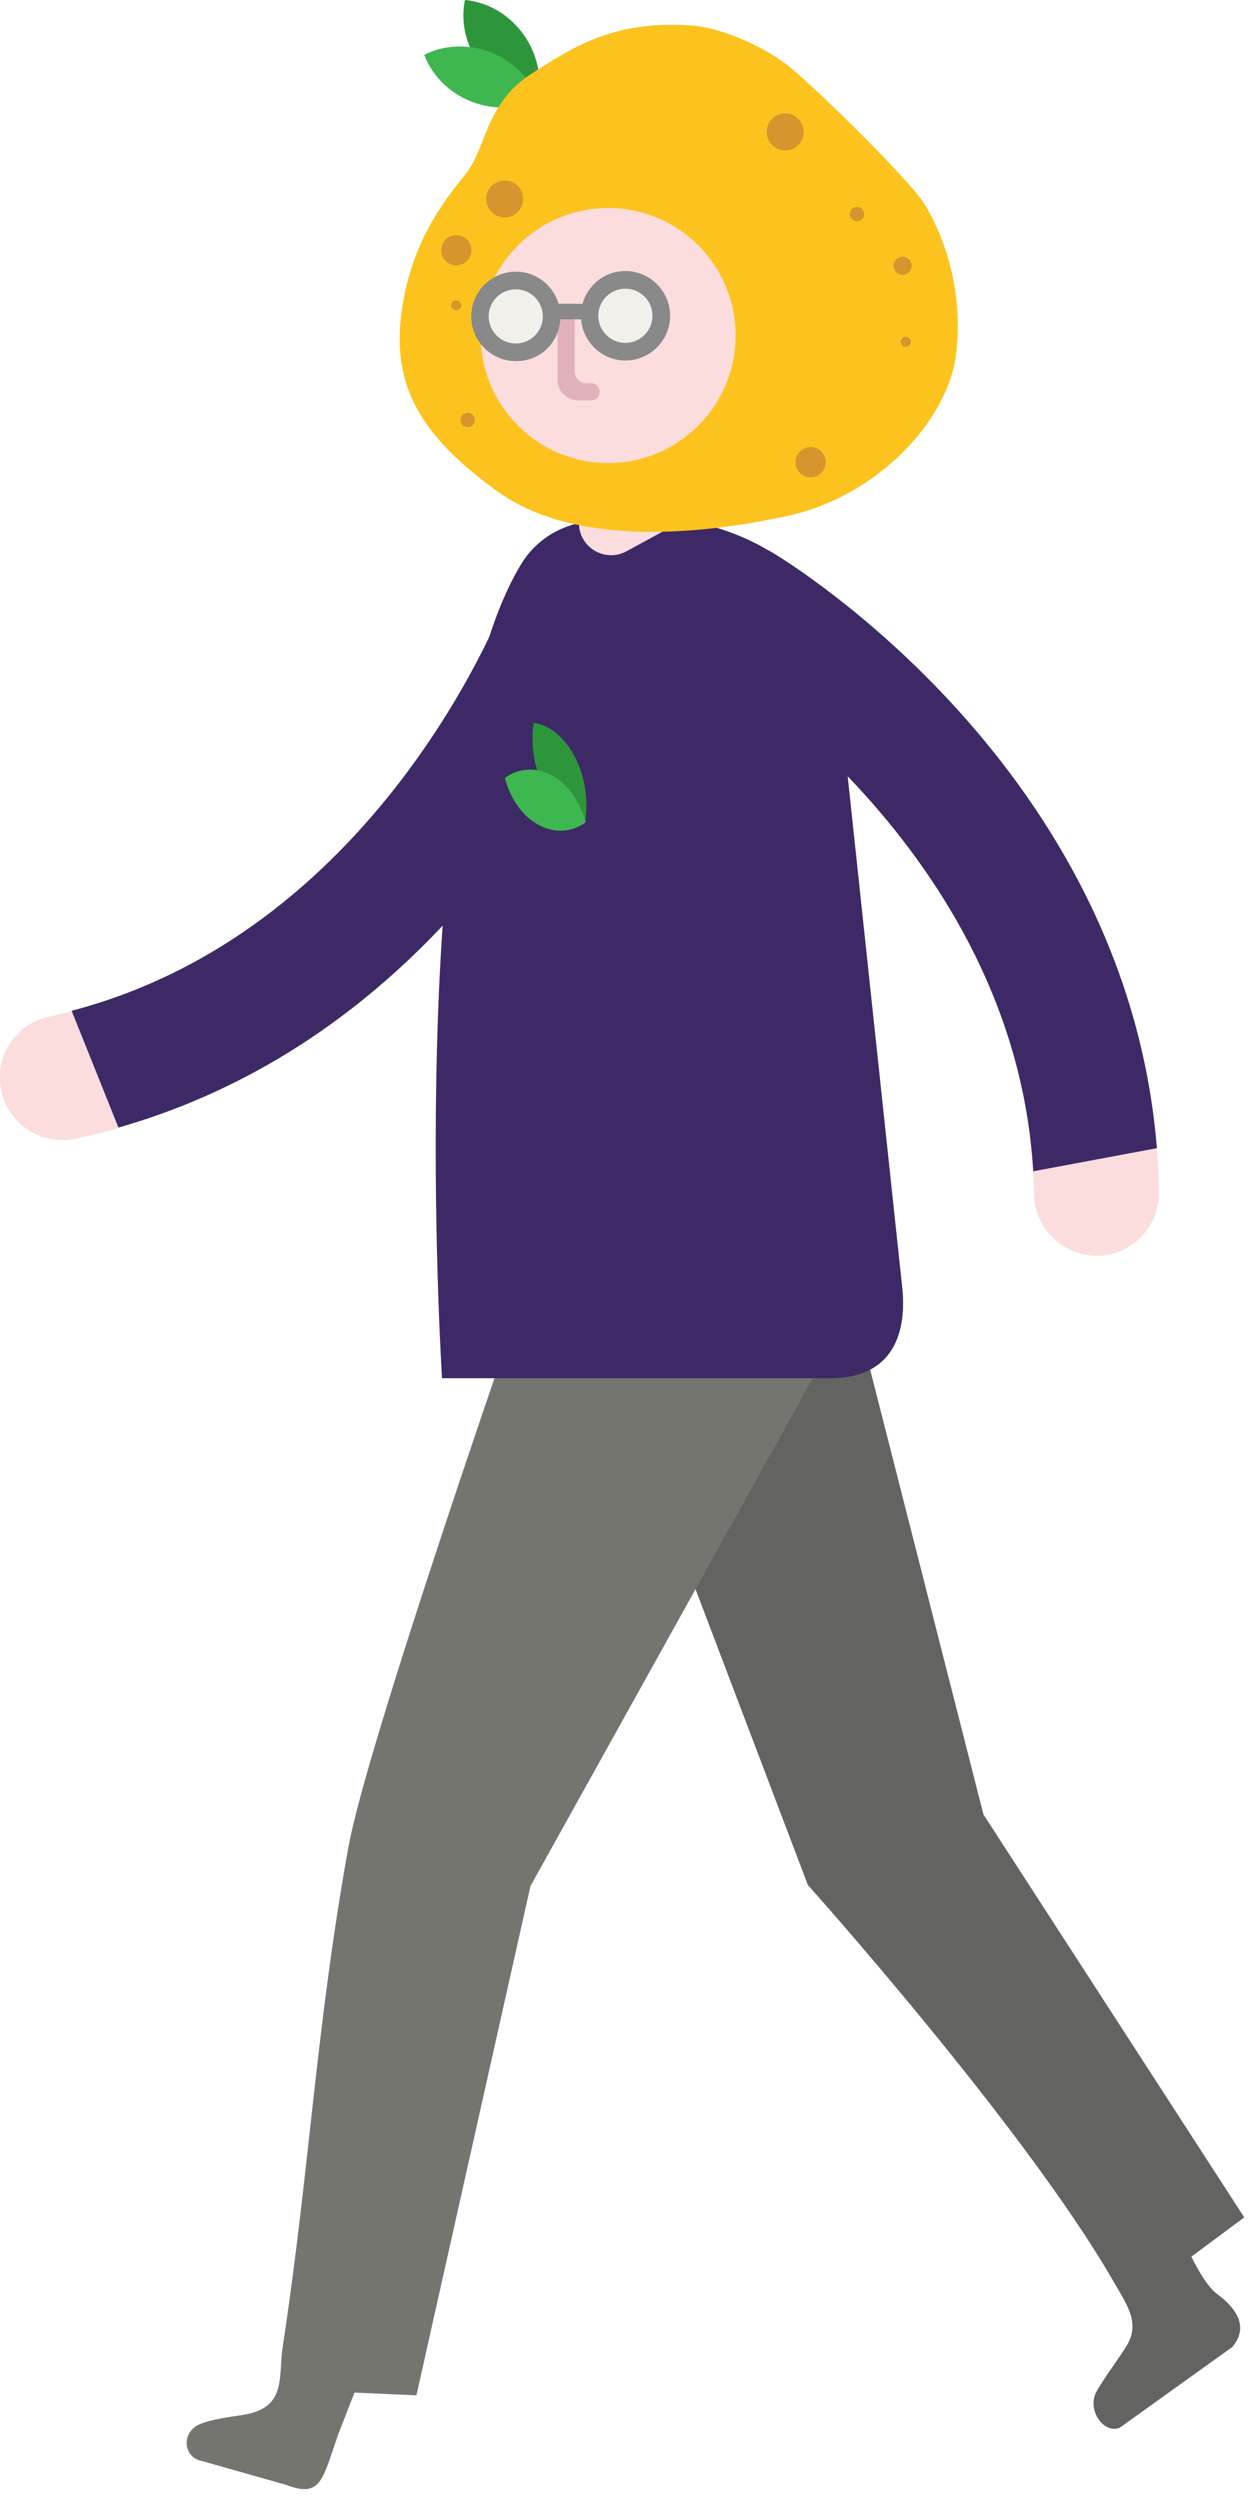 
    <svg
        width="60"
        height="119"
        viewBox="0 0 60 119"
        fill="none"
        xmlns="http://www.w3.org/2000/svg"
    >
        <g clip-path="url(#clip0_85_869)">
            <path
                d="M2.34 48.38C0.73 48.73 -0.28 50.31 0.06 51.92C0.35 53.24 1.47 54.16 2.75 54.26C3.03 54.28 3.31 54.26 3.6 54.2C4.3 54.05 4.97 53.88 5.64 53.69L3.41 48.13C3.06 48.22 2.7 48.31 2.34 48.39V48.38Z"
                fill="#FADDDC"
            />
            <path
                d="M28.03 26.39C26.48 25.84 24.78 26.65 24.23 28.19C24.17 28.35 18.34 44.2 3.41 48.11L5.64 53.67C23.11 48.68 29.56 30.95 29.83 30.17C30.38 28.62 29.57 26.93 28.02 26.38L28.03 26.39Z"
                fill="#3E2967"
            />
            <path
                d="M28.23 62.77H40.82L46.83 86.36L59.25 105.54L56.73 107.41C57 107.95 57.48 108.84 57.96 109.19C58.67 109.71 59.58 110.65 58.68 111.71L53.31 115.56C52.54 115.85 51.77 114.7 52.19 113.88C52.47 113.33 53.37 112.13 53.68 111.6C54.3 110.52 53.64 109.66 52.93 108.43C48.66 101.09 38.47 89.72 38.47 89.72L28.23 62.77Z"
                fill="#636361"
            />
            <path
                d="M24.52 62.77H40.28L25.26 89.77L19.83 114.01L16.88 113.88L16.12 115.83C15.35 118.01 15.31 118.92 13.62 118.27L9.45 117.09C8.68 116.8 8.7 115.72 9.52 115.38C10.07 115.15 10.94 115.04 11.52 114.95C13.69 114.63 13.24 113.14 13.46 111.72C14.75 103.24 15.04 96.51 16.59 87.92C17.48 83 24.52 62.77 24.52 62.77Z"
                fill="#757570"
            />
            <path
                d="M21.05 65.6H39.52C43.25 65.6 43.06 62.3 42.97 61.34L40.35 36.8C40.35 32.64 41.1 26.61 32.88 24.79H28.53C27.03 24.79 25.61 25.55 24.83 26.83C19.16 36.09 21.05 65.6 21.05 65.6Z"
                fill="#3E2967"
            />
            <path
                d="M49.24 56.84C49.27 58.48 50.62 59.79 52.26 59.77C53.61 59.75 54.73 58.83 55.08 57.59C55.15 57.32 55.19 57.04 55.19 56.74C55.18 56.03 55.14 55.33 55.09 54.64L49.2 55.74C49.22 56.1 49.24 56.47 49.24 56.84Z"
                fill="#FADDDC"
            />
            <path
                d="M32.73 27.34C31.89 28.75 32.35 30.57 33.75 31.42C33.9 31.51 48.3 40.34 49.2 55.75L55.09 54.65C53.63 36.54 37.51 26.74 36.8 26.31C35.39 25.47 33.57 25.93 32.73 27.34Z"
                fill="#3E2967"
            />
            <path
                d="M32.68 10.46H22.29V19.76C22.29 21.58 23.77 23.06 25.59 23.06H26.64C27.15 23.06 27.57 23.47 27.57 23.99V24.9C27.57 26.06 28.81 26.79 29.83 26.24L32.48 24.8L32.69 10.46H32.68Z"
                fill="#FADDDC"
            />
            <path
                d="M22.98 20.19L22.38 20.02C21.84 19.87 21.52 19.3 21.67 18.76L22.5 15.8C22.56 15.57 22.8 15.44 23.02 15.51C23.24 15.58 23.38 15.81 23.31 16.03L22.59 18.59C22.5 18.9 22.68 19.22 22.99 19.3L23.2 19.36C23.43 19.42 23.56 19.66 23.49 19.88C23.42 20.1 23.19 20.24 22.97 20.17L22.98 20.19Z"
                fill="#E0B1BB"
            />
            <path
                d="M29.57 17.97C29.57 18.5 30 18.93 30.53 18.93C31.06 18.93 31.49 18.5 31.49 17.97V15.88C31.49 15.35 31.06 14.92 30.53 14.92C30 14.92 29.57 15.35 29.57 15.88V17.97Z"
                fill="#FADDDC"
            />
            <path
                d="M27.36 36C27.86 36.94 28.02 38.08 27.87 39.09C27.14 39 26.42 38.45 25.92 37.5C25.42 36.55 25.26 35.42 25.41 34.41C26.14 34.5 26.86 35.05 27.36 36Z"
                fill="#2D963A"
            />
            <path
                d="M26.29 36.91C27.07 37.34 27.63 38.17 27.89 39.14C27.24 39.61 26.42 39.68 25.64 39.26C24.86 38.84 24.3 38 24.04 37.03C24.69 36.56 25.51 36.49 26.29 36.91Z"
                fill="#3EB750"
            />
            <path
                d="M24.89 1.59C25.59 2.53 25.82 3.67 25.61 4.68C24.58 4.59 23.56 4.04 22.86 3.09C22.16 2.14 21.93 1.01 22.14 0C23.17 0.09 24.19 0.64 24.89 1.59Z"
                fill="#2D963A"
            />
            <path
                d="M23.37 2.49C24.46 2.92 25.26 3.75 25.63 4.72C24.71 5.19 23.55 5.26 22.46 4.84C21.37 4.42 20.57 3.58 20.2 2.61C21.12 2.14 22.28 2.07 23.37 2.49Z"
                fill="#3EB750"
            />
            <path
                d="M33.34 1.27C34.31 1.37 36.43 2.19 37.68 3.25C38.93 4.31 40.62 6 41.15 6.53C41.68 7.06 43.57 8.99 43.99 9.66C44.81 10.96 45.92 13.61 45.53 16.84C45.14 20.07 41.72 23.64 37.53 24.55C33.34 25.46 27.36 26.04 23.69 23.39C20.02 20.74 18.68 18.38 19.11 14.95C19.54 11.52 21.23 9.45 22.2 8.25C23.16 7.04 23.12 4.92 25.29 3.52C27.46 2.12 29.44 0.87 33.34 1.25V1.27Z"
                fill="#FCC31E"
            />
            <path
                d="M28.96 22.04C32.312 22.04 35.03 19.322 35.03 15.97C35.03 12.617 32.312 9.9 28.96 9.9C25.608 9.9 22.89 12.617 22.89 15.97C22.89 19.322 25.608 22.04 28.96 22.04Z"
                fill="#FADDDC"
            />
            <path
                d="M29.76 16.67C30.682 16.67 31.43 15.922 31.43 15C31.43 14.078 30.682 13.33 29.76 13.33C28.838 13.33 28.09 14.078 28.09 15C28.09 15.922 28.838 16.67 29.76 16.67Z"
                fill="#F1F0EB"
            />
            <path
                d="M24.55 16.67C25.472 16.67 26.22 15.922 26.22 15C26.22 14.078 25.472 13.33 24.55 13.33C23.628 13.33 22.88 14.078 22.88 15C22.88 15.922 23.628 16.67 24.55 16.67Z"
                fill="#F1F0EB"
            />
            <path
                d="M28.15 19.06H27.54C26.99 19.06 26.55 18.62 26.55 18.07V15.09C26.55 14.86 26.73 14.68 26.96 14.68C27.19 14.68 27.37 14.86 27.37 15.09V17.68C27.37 17.99 27.62 18.24 27.93 18.24H28.14C28.37 18.24 28.55 18.42 28.55 18.65C28.55 18.88 28.37 19.06 28.14 19.06H28.15Z"
                fill="#E0B1BB"
            />
            <path
                d="M29.78 12.9C28.8 12.9 27.99 13.56 27.74 14.46H26.6C26.34 13.58 25.53 12.93 24.57 12.93C23.4 12.93 22.44 13.88 22.44 15.06C22.44 16.24 23.4 17.19 24.57 17.19C25.74 17.19 26.61 16.31 26.68 15.2H27.67C27.76 16.29 28.67 17.16 29.78 17.16C30.95 17.16 31.91 16.21 31.91 15.03C31.91 13.86 30.95 12.9 29.78 12.9ZM24.56 16.35C23.85 16.35 23.27 15.77 23.27 15.06C23.27 14.35 23.85 13.77 24.56 13.77C25.27 13.77 25.85 14.35 25.85 15.06C25.85 15.77 25.27 16.35 24.56 16.35ZM29.78 16.32C29.07 16.32 28.49 15.74 28.49 15.03C28.49 14.32 29.07 13.74 29.78 13.74C30.49 13.74 31.07 14.32 31.07 15.03C31.07 15.74 30.49 16.32 29.78 16.32Z"
                fill="#898989"
            />
            <path
                d="M37.39 7.16C37.876 7.16 38.27 6.766 38.27 6.28C38.27 5.794 37.876 5.4 37.39 5.4C36.904 5.4 36.51 5.794 36.51 6.28C36.51 6.766 36.904 7.16 37.39 7.16Z"
                fill="#D6952D"
            />
            <path
                d="M24.03 10.35C24.516 10.35 24.91 9.956 24.91 9.47C24.91 8.984 24.516 8.59 24.03 8.59C23.544 8.59 23.15 8.984 23.15 9.47C23.15 9.956 23.544 10.35 24.03 10.35Z"
                fill="#D6952D"
            />
            <path
                d="M38.6 22.72C38.998 22.72 39.32 22.398 39.32 22C39.32 21.602 38.998 21.28 38.6 21.28C38.202 21.28 37.88 21.602 37.88 22C37.88 22.398 38.202 22.72 38.6 22.72Z"
                fill="#D6952D"
            />
            <path
                d="M21.73 12.63C22.128 12.63 22.45 12.308 22.45 11.91C22.45 11.512 22.128 11.19 21.73 11.19C21.332 11.19 21.01 11.512 21.01 11.91C21.01 12.308 21.332 12.63 21.73 12.63Z"
                fill="#D6952D"
            />
            <path
                d="M40.81 10.53C40.998 10.53 41.15 10.378 41.15 10.19C41.15 10.002 40.998 9.85 40.81 9.85C40.622 9.85 40.47 10.002 40.47 10.19C40.47 10.378 40.622 10.53 40.81 10.53Z"
                fill="#D6952D"
            />
            <path
                d="M22.27 20.33C22.458 20.33 22.61 20.178 22.61 19.99C22.61 19.802 22.458 19.65 22.27 19.65C22.082 19.65 21.93 19.802 21.93 19.99C21.93 20.178 22.082 20.33 22.27 20.33Z"
                fill="#D6952D"
            />
            <path
                d="M43.13 16.51C43.262 16.51 43.37 16.403 43.37 16.27C43.37 16.137 43.262 16.03 43.13 16.03C42.997 16.03 42.89 16.137 42.89 16.27C42.89 16.403 42.997 16.51 43.13 16.51Z"
                fill="#D6952D"
            />
            <path
                d="M21.72 14.77C21.852 14.77 21.96 14.663 21.96 14.53C21.96 14.398 21.852 14.29 21.72 14.29C21.587 14.29 21.48 14.398 21.48 14.53C21.48 14.663 21.587 14.77 21.72 14.77Z"
                fill="#D6952D"
            />
            <path
                d="M42.98 13.08C43.218 13.08 43.41 12.887 43.41 12.65C43.41 12.412 43.218 12.22 42.98 12.22C42.743 12.22 42.55 12.412 42.55 12.65C42.55 12.887 42.743 13.08 42.98 13.08Z"
                fill="#D6952D"
            />
        </g>
        <defs>
            <clipPath id="clip0_85_869">
                <rect width="59.25" height="118.48" fill="white" />
            </clipPath>
        </defs>
    </svg>
